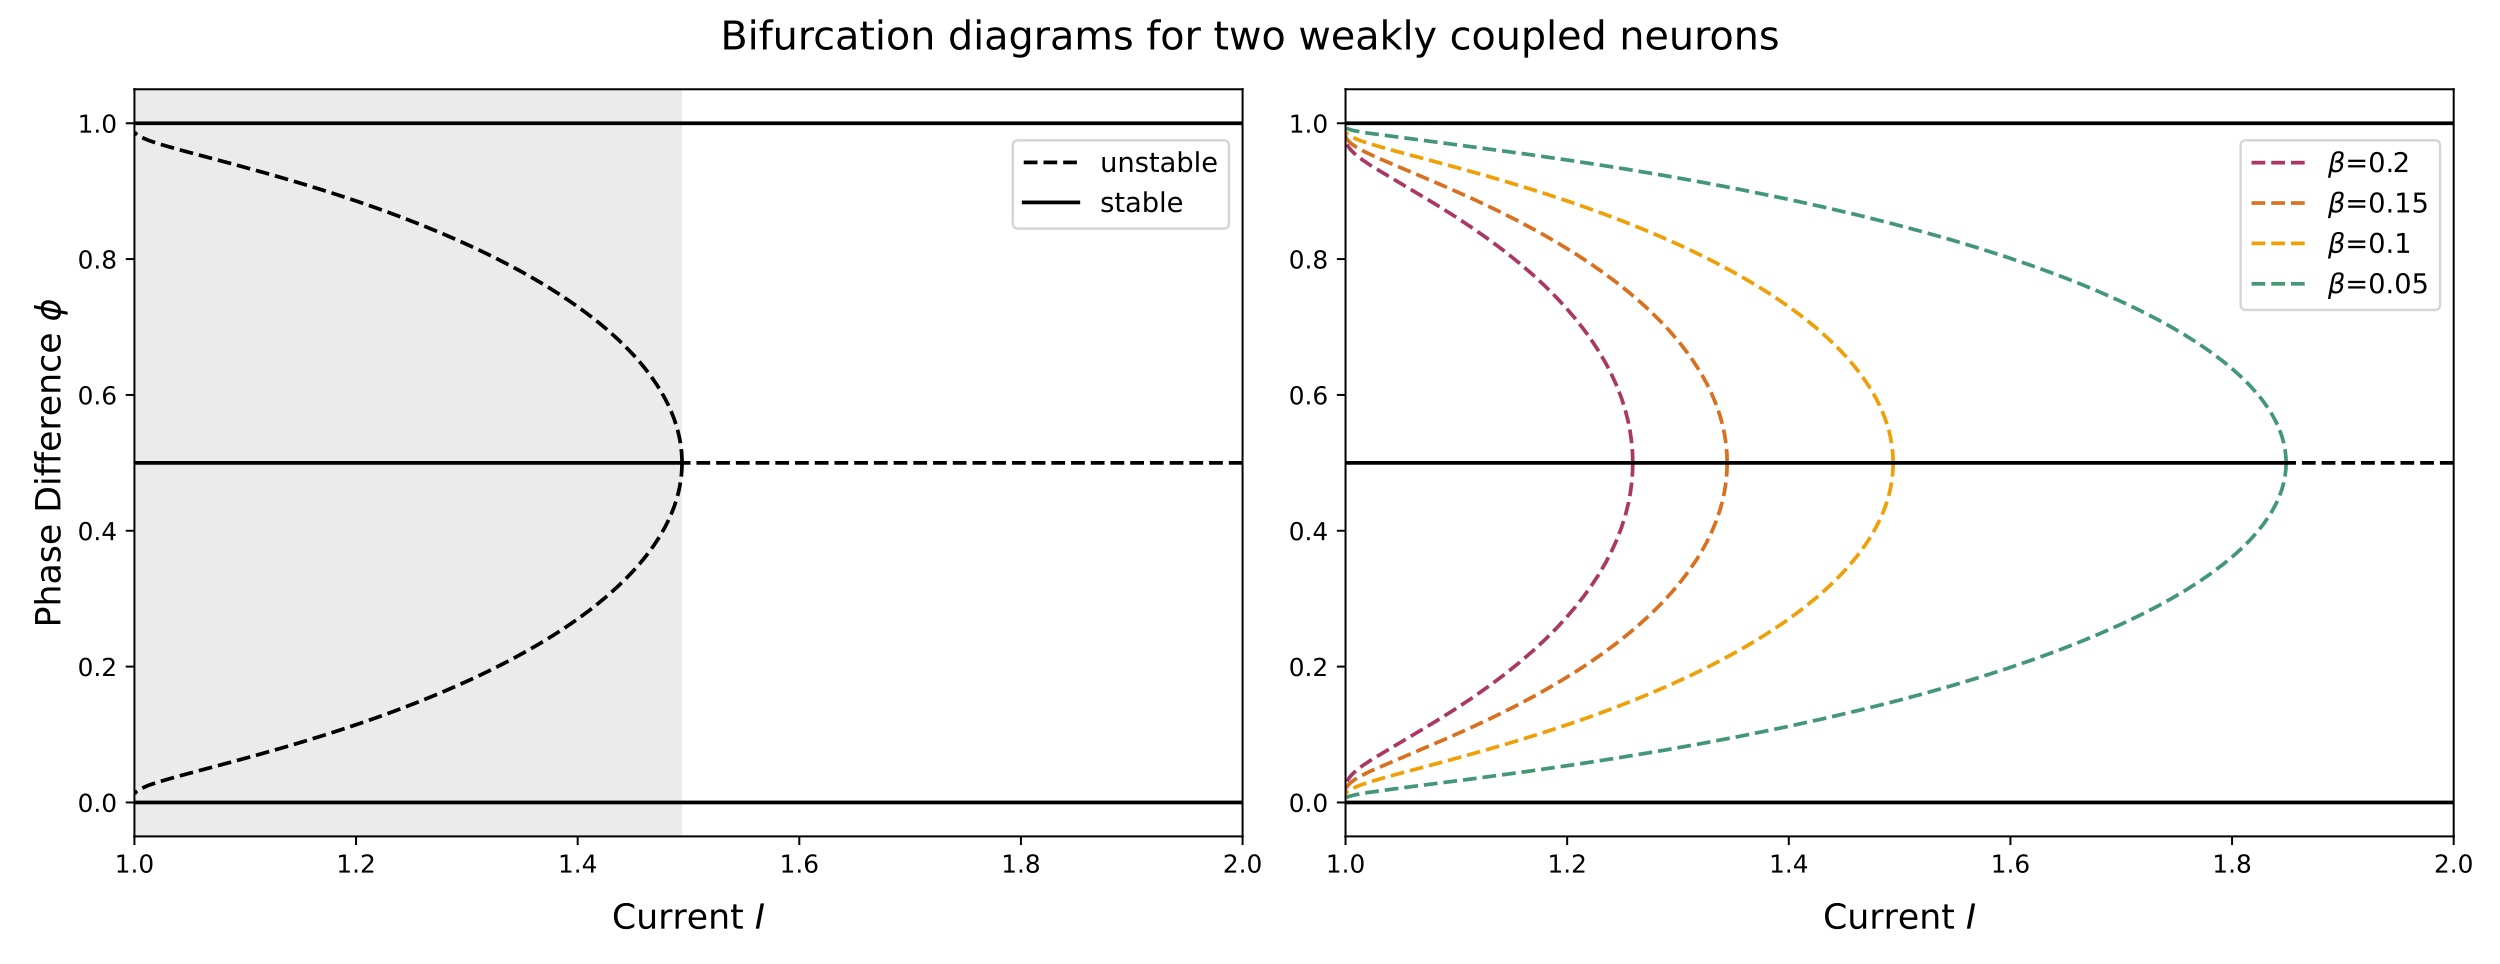 <?xml version="1.0" encoding="utf-8" standalone="no"?>
<!DOCTYPE svg PUBLIC "-//W3C//DTD SVG 1.1//EN"
  "http://www.w3.org/Graphics/SVG/1.1/DTD/svg11.dtd">
<!-- Created with matplotlib (https://matplotlib.org/) -->
<svg height="388.8pt" version="1.1" viewBox="0 0 1008 388.8" width="1008pt" xmlns="http://www.w3.org/2000/svg" xmlns:xlink="http://www.w3.org/1999/xlink">
 <defs>
  <style type="text/css">*{stroke-linecap:butt;stroke-linejoin:round;}</style>
 </defs>
 <g id="figure_1">
  <g id="patch_1">
   <path d="M 0 388.8 
L 1008 388.8 
L 1008 0 
L 0 0 
z
" style="fill:#ffffff;"/>
  </g>
  <g id="axes_1">
   <g id="patch_2">
    <path d="M 54.2 337.24 
L 501.005 337.24 
L 501.005 36 
L 54.2 36 
z
" style="fill:#ffffff;"/>
   </g>
   <g id="patch_3">
    <path clip-path="url(#p98fb9d592c)" d="M 54.2 337.24 
L 54.2 36 
L 275.011 36 
L 275.011 337.24 
z
" style="fill:#333333;opacity:0.1;"/>
   </g>
   <g id="matplotlib.axis_1">
    <g id="xtick_1">
     <g id="line2d_1">
      <defs>
       <path d="M 0 0 
L 0 3.5 
" id="mc42372ec72" style="stroke:#000000;stroke-width:0.8;"/>
      </defs>
      <g>
       <use style="stroke:#000000;stroke-width:0.8;" x="54.2" xlink:href="#mc42372ec72" y="337.24"/>
      </g>
     </g>
     <g id="text_1">
      <!-- 1.0 -->
      <g transform="translate(46.248 351.838)scale(0.1 -0.1)">
       <defs>
        <path d="M 12.406 8.297 
L 28.516 8.297 
L 28.516 63.922 
L 10.984 60.406 
L 10.984 69.391 
L 28.422 72.906 
L 38.281 72.906 
L 38.281 8.297 
L 54.391 8.297 
L 54.391 0 
L 12.406 0 
z
" id="DejaVuSans-49"/>
        <path d="M 10.688 12.406 
L 21 12.406 
L 21 0 
L 10.688 0 
z
" id="DejaVuSans-46"/>
        <path d="M 31.781 66.406 
Q 24.172 66.406 20.328 58.906 
Q 16.5 51.422 16.5 36.375 
Q 16.5 21.391 20.328 13.891 
Q 24.172 6.391 31.781 6.391 
Q 39.453 6.391 43.281 13.891 
Q 47.125 21.391 47.125 36.375 
Q 47.125 51.422 43.281 58.906 
Q 39.453 66.406 31.781 66.406 
z
M 31.781 74.219 
Q 44.047 74.219 50.516 64.516 
Q 56.984 54.828 56.984 36.375 
Q 56.984 17.969 50.516 8.266 
Q 44.047 -1.422 31.781 -1.422 
Q 19.531 -1.422 13.062 8.266 
Q 6.594 17.969 6.594 36.375 
Q 6.594 54.828 13.062 64.516 
Q 19.531 74.219 31.781 74.219 
z
" id="DejaVuSans-48"/>
       </defs>
       <use xlink:href="#DejaVuSans-49"/>
       <use x="63.623" xlink:href="#DejaVuSans-46"/>
       <use x="95.41" xlink:href="#DejaVuSans-48"/>
      </g>
     </g>
    </g>
    <g id="xtick_2">
     <g id="line2d_2">
      <g>
       <use style="stroke:#000000;stroke-width:0.8;" x="143.561" xlink:href="#mc42372ec72" y="337.24"/>
      </g>
     </g>
     <g id="text_2">
      <!-- 1.2 -->
      <g transform="translate(135.609 351.838)scale(0.1 -0.1)">
       <defs>
        <path d="M 19.188 8.297 
L 53.609 8.297 
L 53.609 0 
L 7.328 0 
L 7.328 8.297 
Q 12.938 14.109 22.625 23.891 
Q 32.328 33.688 34.812 36.531 
Q 39.547 41.844 41.422 45.531 
Q 43.312 49.219 43.312 52.781 
Q 43.312 58.594 39.234 62.25 
Q 35.156 65.922 28.609 65.922 
Q 23.969 65.922 18.812 64.312 
Q 13.672 62.703 7.812 59.422 
L 7.812 69.391 
Q 13.766 71.781 18.938 73 
Q 24.125 74.219 28.422 74.219 
Q 39.75 74.219 46.484 68.547 
Q 53.219 62.891 53.219 53.422 
Q 53.219 48.922 51.531 44.891 
Q 49.859 40.875 45.406 35.406 
Q 44.188 33.984 37.641 27.219 
Q 31.109 20.453 19.188 8.297 
z
" id="DejaVuSans-50"/>
       </defs>
       <use xlink:href="#DejaVuSans-49"/>
       <use x="63.623" xlink:href="#DejaVuSans-46"/>
       <use x="95.41" xlink:href="#DejaVuSans-50"/>
      </g>
     </g>
    </g>
    <g id="xtick_3">
     <g id="line2d_3">
      <g>
       <use style="stroke:#000000;stroke-width:0.8;" x="232.922" xlink:href="#mc42372ec72" y="337.24"/>
      </g>
     </g>
     <g id="text_3">
      <!-- 1.4 -->
      <g transform="translate(224.97 351.838)scale(0.1 -0.1)">
       <defs>
        <path d="M 37.797 64.312 
L 12.891 25.391 
L 37.797 25.391 
z
M 35.203 72.906 
L 47.609 72.906 
L 47.609 25.391 
L 58.016 25.391 
L 58.016 17.188 
L 47.609 17.188 
L 47.609 0 
L 37.797 0 
L 37.797 17.188 
L 4.891 17.188 
L 4.891 26.703 
z
" id="DejaVuSans-52"/>
       </defs>
       <use xlink:href="#DejaVuSans-49"/>
       <use x="63.623" xlink:href="#DejaVuSans-46"/>
       <use x="95.41" xlink:href="#DejaVuSans-52"/>
      </g>
     </g>
    </g>
    <g id="xtick_4">
     <g id="line2d_4">
      <g>
       <use style="stroke:#000000;stroke-width:0.8;" x="322.283" xlink:href="#mc42372ec72" y="337.24"/>
      </g>
     </g>
     <g id="text_4">
      <!-- 1.6 -->
      <g transform="translate(314.331 351.838)scale(0.1 -0.1)">
       <defs>
        <path d="M 33.016 40.375 
Q 26.375 40.375 22.484 35.828 
Q 18.609 31.297 18.609 23.391 
Q 18.609 15.531 22.484 10.953 
Q 26.375 6.391 33.016 6.391 
Q 39.656 6.391 43.531 10.953 
Q 47.406 15.531 47.406 23.391 
Q 47.406 31.297 43.531 35.828 
Q 39.656 40.375 33.016 40.375 
z
M 52.594 71.297 
L 52.594 62.312 
Q 48.875 64.062 45.094 64.984 
Q 41.312 65.922 37.594 65.922 
Q 27.828 65.922 22.672 59.328 
Q 17.531 52.734 16.797 39.406 
Q 19.672 43.656 24.016 45.922 
Q 28.375 48.188 33.594 48.188 
Q 44.578 48.188 50.953 41.516 
Q 57.328 34.859 57.328 23.391 
Q 57.328 12.156 50.688 5.359 
Q 44.047 -1.422 33.016 -1.422 
Q 20.359 -1.422 13.672 8.266 
Q 6.984 17.969 6.984 36.375 
Q 6.984 53.656 15.188 63.938 
Q 23.391 74.219 37.203 74.219 
Q 40.922 74.219 44.703 73.484 
Q 48.484 72.75 52.594 71.297 
z
" id="DejaVuSans-54"/>
       </defs>
       <use xlink:href="#DejaVuSans-49"/>
       <use x="63.623" xlink:href="#DejaVuSans-46"/>
       <use x="95.41" xlink:href="#DejaVuSans-54"/>
      </g>
     </g>
    </g>
    <g id="xtick_5">
     <g id="line2d_5">
      <g>
       <use style="stroke:#000000;stroke-width:0.8;" x="411.644" xlink:href="#mc42372ec72" y="337.24"/>
      </g>
     </g>
     <g id="text_5">
      <!-- 1.8 -->
      <g transform="translate(403.692 351.838)scale(0.1 -0.1)">
       <defs>
        <path d="M 31.781 34.625 
Q 24.75 34.625 20.719 30.859 
Q 16.703 27.094 16.703 20.516 
Q 16.703 13.922 20.719 10.156 
Q 24.75 6.391 31.781 6.391 
Q 38.812 6.391 42.859 10.172 
Q 46.922 13.969 46.922 20.516 
Q 46.922 27.094 42.891 30.859 
Q 38.875 34.625 31.781 34.625 
z
M 21.922 38.812 
Q 15.578 40.375 12.031 44.719 
Q 8.5 49.078 8.5 55.328 
Q 8.5 64.062 14.719 69.141 
Q 20.953 74.219 31.781 74.219 
Q 42.672 74.219 48.875 69.141 
Q 55.078 64.062 55.078 55.328 
Q 55.078 49.078 51.531 44.719 
Q 48 40.375 41.703 38.812 
Q 48.828 37.156 52.797 32.312 
Q 56.781 27.484 56.781 20.516 
Q 56.781 9.906 50.312 4.234 
Q 43.844 -1.422 31.781 -1.422 
Q 19.734 -1.422 13.25 4.234 
Q 6.781 9.906 6.781 20.516 
Q 6.781 27.484 10.781 32.312 
Q 14.797 37.156 21.922 38.812 
z
M 18.312 54.391 
Q 18.312 48.734 21.844 45.562 
Q 25.391 42.391 31.781 42.391 
Q 38.141 42.391 41.719 45.562 
Q 45.312 48.734 45.312 54.391 
Q 45.312 60.062 41.719 63.234 
Q 38.141 66.406 31.781 66.406 
Q 25.391 66.406 21.844 63.234 
Q 18.312 60.062 18.312 54.391 
z
" id="DejaVuSans-56"/>
       </defs>
       <use xlink:href="#DejaVuSans-49"/>
       <use x="63.623" xlink:href="#DejaVuSans-46"/>
       <use x="95.41" xlink:href="#DejaVuSans-56"/>
      </g>
     </g>
    </g>
    <g id="xtick_6">
     <g id="line2d_6">
      <g>
       <use style="stroke:#000000;stroke-width:0.8;" x="501.005" xlink:href="#mc42372ec72" y="337.24"/>
      </g>
     </g>
     <g id="text_6">
      <!-- 2.0 -->
      <g transform="translate(493.053 351.838)scale(0.1 -0.1)">
       <use xlink:href="#DejaVuSans-50"/>
       <use x="63.623" xlink:href="#DejaVuSans-46"/>
       <use x="95.41" xlink:href="#DejaVuSans-48"/>
      </g>
     </g>
    </g>
    <g id="text_7">
     <!-- Current $I$ -->
     <g transform="translate(246.732 374.556)scale(0.14 -0.14)">
      <defs>
       <path d="M 64.406 67.281 
L 64.406 56.891 
Q 59.422 61.531 53.781 63.812 
Q 48.141 66.109 41.797 66.109 
Q 29.297 66.109 22.656 58.469 
Q 16.016 50.828 16.016 36.375 
Q 16.016 21.969 22.656 14.328 
Q 29.297 6.688 41.797 6.688 
Q 48.141 6.688 53.781 8.984 
Q 59.422 11.281 64.406 15.922 
L 64.406 5.609 
Q 59.234 2.094 53.438 0.328 
Q 47.656 -1.422 41.219 -1.422 
Q 24.656 -1.422 15.125 8.703 
Q 5.609 18.844 5.609 36.375 
Q 5.609 53.953 15.125 64.078 
Q 24.656 74.219 41.219 74.219 
Q 47.75 74.219 53.531 72.484 
Q 59.328 70.75 64.406 67.281 
z
" id="DejaVuSans-67"/>
       <path d="M 8.5 21.578 
L 8.5 54.688 
L 17.484 54.688 
L 17.484 21.922 
Q 17.484 14.156 20.5 10.266 
Q 23.531 6.391 29.594 6.391 
Q 36.859 6.391 41.078 11.031 
Q 45.312 15.672 45.312 23.688 
L 45.312 54.688 
L 54.297 54.688 
L 54.297 0 
L 45.312 0 
L 45.312 8.406 
Q 42.047 3.422 37.719 1 
Q 33.406 -1.422 27.688 -1.422 
Q 18.266 -1.422 13.375 4.438 
Q 8.5 10.297 8.5 21.578 
z
M 31.109 56 
z
" id="DejaVuSans-117"/>
       <path d="M 41.109 46.297 
Q 39.594 47.172 37.812 47.578 
Q 36.031 48 33.891 48 
Q 26.266 48 22.188 43.047 
Q 18.109 38.094 18.109 28.812 
L 18.109 0 
L 9.078 0 
L 9.078 54.688 
L 18.109 54.688 
L 18.109 46.188 
Q 20.953 51.172 25.484 53.578 
Q 30.031 56 36.531 56 
Q 37.453 56 38.578 55.875 
Q 39.703 55.766 41.062 55.516 
z
" id="DejaVuSans-114"/>
       <path d="M 56.203 29.594 
L 56.203 25.203 
L 14.891 25.203 
Q 15.484 15.922 20.484 11.062 
Q 25.484 6.203 34.422 6.203 
Q 39.594 6.203 44.453 7.469 
Q 49.312 8.734 54.109 11.281 
L 54.109 2.781 
Q 49.266 0.734 44.188 -0.344 
Q 39.109 -1.422 33.891 -1.422 
Q 20.797 -1.422 13.156 6.188 
Q 5.516 13.812 5.516 26.812 
Q 5.516 40.234 12.766 48.109 
Q 20.016 56 32.328 56 
Q 43.359 56 49.781 48.891 
Q 56.203 41.797 56.203 29.594 
z
M 47.219 32.234 
Q 47.125 39.594 43.094 43.984 
Q 39.062 48.391 32.422 48.391 
Q 24.906 48.391 20.391 44.141 
Q 15.875 39.891 15.188 32.172 
z
" id="DejaVuSans-101"/>
       <path d="M 54.891 33.016 
L 54.891 0 
L 45.906 0 
L 45.906 32.719 
Q 45.906 40.484 42.875 44.328 
Q 39.844 48.188 33.797 48.188 
Q 26.516 48.188 22.312 43.547 
Q 18.109 38.922 18.109 30.906 
L 18.109 0 
L 9.078 0 
L 9.078 54.688 
L 18.109 54.688 
L 18.109 46.188 
Q 21.344 51.125 25.703 53.562 
Q 30.078 56 35.797 56 
Q 45.219 56 50.047 50.172 
Q 54.891 44.344 54.891 33.016 
z
" id="DejaVuSans-110"/>
       <path d="M 18.312 70.219 
L 18.312 54.688 
L 36.812 54.688 
L 36.812 47.703 
L 18.312 47.703 
L 18.312 18.016 
Q 18.312 11.328 20.141 9.422 
Q 21.969 7.516 27.594 7.516 
L 36.812 7.516 
L 36.812 0 
L 27.594 0 
Q 17.188 0 13.234 3.875 
Q 9.281 7.766 9.281 18.016 
L 9.281 47.703 
L 2.688 47.703 
L 2.688 54.688 
L 9.281 54.688 
L 9.281 70.219 
z
" id="DejaVuSans-116"/>
       <path id="DejaVuSans-32"/>
       <path d="M 16.891 72.906 
L 26.812 72.906 
L 12.594 0 
L 2.688 0 
z
" id="DejaVuSans-Oblique-73"/>
      </defs>
      <use transform="translate(0 0.781)" xlink:href="#DejaVuSans-67"/>
      <use transform="translate(69.824 0.781)" xlink:href="#DejaVuSans-117"/>
      <use transform="translate(133.203 0.781)" xlink:href="#DejaVuSans-114"/>
      <use transform="translate(174.316 0.781)" xlink:href="#DejaVuSans-114"/>
      <use transform="translate(215.43 0.781)" xlink:href="#DejaVuSans-101"/>
      <use transform="translate(276.953 0.781)" xlink:href="#DejaVuSans-110"/>
      <use transform="translate(340.332 0.781)" xlink:href="#DejaVuSans-116"/>
      <use transform="translate(379.541 0.781)" xlink:href="#DejaVuSans-32"/>
      <use transform="translate(411.328 0.781)" xlink:href="#DejaVuSans-Oblique-73"/>
     </g>
    </g>
   </g>
   <g id="matplotlib.axis_2">
    <g id="ytick_1">
     <g id="line2d_7">
      <defs>
       <path d="M 0 0 
L -3.5 0 
" id="m7a6fd62494" style="stroke:#000000;stroke-width:0.8;"/>
      </defs>
      <g>
       <use style="stroke:#000000;stroke-width:0.8;" x="54.2" xlink:href="#m7a6fd62494" y="323.547"/>
      </g>
     </g>
     <g id="text_8">
      <!-- 0.0 -->
      <g transform="translate(31.297 327.346)scale(0.1 -0.1)">
       <use xlink:href="#DejaVuSans-48"/>
       <use x="63.623" xlink:href="#DejaVuSans-46"/>
       <use x="95.41" xlink:href="#DejaVuSans-48"/>
      </g>
     </g>
    </g>
    <g id="ytick_2">
     <g id="line2d_8">
      <g>
       <use style="stroke:#000000;stroke-width:0.8;" x="54.2" xlink:href="#m7a6fd62494" y="268.776"/>
      </g>
     </g>
     <g id="text_9">
      <!-- 0.2 -->
      <g transform="translate(31.297 272.576)scale(0.1 -0.1)">
       <use xlink:href="#DejaVuSans-48"/>
       <use x="63.623" xlink:href="#DejaVuSans-46"/>
       <use x="95.41" xlink:href="#DejaVuSans-50"/>
      </g>
     </g>
    </g>
    <g id="ytick_3">
     <g id="line2d_9">
      <g>
       <use style="stroke:#000000;stroke-width:0.8;" x="54.2" xlink:href="#m7a6fd62494" y="214.005"/>
      </g>
     </g>
     <g id="text_10">
      <!-- 0.4 -->
      <g transform="translate(31.297 217.805)scale(0.1 -0.1)">
       <use xlink:href="#DejaVuSans-48"/>
       <use x="63.623" xlink:href="#DejaVuSans-46"/>
       <use x="95.41" xlink:href="#DejaVuSans-52"/>
      </g>
     </g>
    </g>
    <g id="ytick_4">
     <g id="line2d_10">
      <g>
       <use style="stroke:#000000;stroke-width:0.8;" x="54.2" xlink:href="#m7a6fd62494" y="159.235"/>
      </g>
     </g>
     <g id="text_11">
      <!-- 0.6 -->
      <g transform="translate(31.297 163.034)scale(0.1 -0.1)">
       <use xlink:href="#DejaVuSans-48"/>
       <use x="63.623" xlink:href="#DejaVuSans-46"/>
       <use x="95.41" xlink:href="#DejaVuSans-54"/>
      </g>
     </g>
    </g>
    <g id="ytick_5">
     <g id="line2d_11">
      <g>
       <use style="stroke:#000000;stroke-width:0.8;" x="54.2" xlink:href="#m7a6fd62494" y="104.464"/>
      </g>
     </g>
     <g id="text_12">
      <!-- 0.8 -->
      <g transform="translate(31.297 108.263)scale(0.1 -0.1)">
       <use xlink:href="#DejaVuSans-48"/>
       <use x="63.623" xlink:href="#DejaVuSans-46"/>
       <use x="95.41" xlink:href="#DejaVuSans-56"/>
      </g>
     </g>
    </g>
    <g id="ytick_6">
     <g id="line2d_12">
      <g>
       <use style="stroke:#000000;stroke-width:0.8;" x="54.2" xlink:href="#m7a6fd62494" y="49.693"/>
      </g>
     </g>
     <g id="text_13">
      <!-- 1.0 -->
      <g transform="translate(31.297 53.492)scale(0.1 -0.1)">
       <use xlink:href="#DejaVuSans-49"/>
       <use x="63.623" xlink:href="#DejaVuSans-46"/>
       <use x="95.41" xlink:href="#DejaVuSans-48"/>
      </g>
     </g>
    </g>
    <g id="text_14">
     <!-- Phase Difference $\phi$ -->
     <g transform="translate(24.357 252.98)rotate(-90)scale(0.14 -0.14)">
      <defs>
       <path d="M 19.672 64.797 
L 19.672 37.406 
L 32.078 37.406 
Q 38.969 37.406 42.719 40.969 
Q 46.484 44.531 46.484 51.125 
Q 46.484 57.672 42.719 61.234 
Q 38.969 64.797 32.078 64.797 
z
M 9.812 72.906 
L 32.078 72.906 
Q 44.344 72.906 50.609 67.359 
Q 56.891 61.812 56.891 51.125 
Q 56.891 40.328 50.609 34.812 
Q 44.344 29.297 32.078 29.297 
L 19.672 29.297 
L 19.672 0 
L 9.812 0 
z
" id="DejaVuSans-80"/>
       <path d="M 54.891 33.016 
L 54.891 0 
L 45.906 0 
L 45.906 32.719 
Q 45.906 40.484 42.875 44.328 
Q 39.844 48.188 33.797 48.188 
Q 26.516 48.188 22.312 43.547 
Q 18.109 38.922 18.109 30.906 
L 18.109 0 
L 9.078 0 
L 9.078 75.984 
L 18.109 75.984 
L 18.109 46.188 
Q 21.344 51.125 25.703 53.562 
Q 30.078 56 35.797 56 
Q 45.219 56 50.047 50.172 
Q 54.891 44.344 54.891 33.016 
z
" id="DejaVuSans-104"/>
       <path d="M 34.281 27.484 
Q 23.391 27.484 19.188 25 
Q 14.984 22.516 14.984 16.5 
Q 14.984 11.719 18.141 8.906 
Q 21.297 6.109 26.703 6.109 
Q 34.188 6.109 38.703 11.406 
Q 43.219 16.703 43.219 25.484 
L 43.219 27.484 
z
M 52.203 31.203 
L 52.203 0 
L 43.219 0 
L 43.219 8.297 
Q 40.141 3.328 35.547 0.953 
Q 30.953 -1.422 24.312 -1.422 
Q 15.922 -1.422 10.953 3.297 
Q 6 8.016 6 15.922 
Q 6 25.141 12.172 29.828 
Q 18.359 34.516 30.609 34.516 
L 43.219 34.516 
L 43.219 35.406 
Q 43.219 41.609 39.141 45 
Q 35.062 48.391 27.688 48.391 
Q 23 48.391 18.547 47.266 
Q 14.109 46.141 10.016 43.891 
L 10.016 52.203 
Q 14.938 54.109 19.578 55.047 
Q 24.219 56 28.609 56 
Q 40.484 56 46.344 49.844 
Q 52.203 43.703 52.203 31.203 
z
" id="DejaVuSans-97"/>
       <path d="M 44.281 53.078 
L 44.281 44.578 
Q 40.484 46.531 36.375 47.5 
Q 32.281 48.484 27.875 48.484 
Q 21.188 48.484 17.844 46.438 
Q 14.5 44.391 14.5 40.281 
Q 14.5 37.156 16.891 35.375 
Q 19.281 33.594 26.516 31.984 
L 29.594 31.297 
Q 39.156 29.25 43.188 25.516 
Q 47.219 21.781 47.219 15.094 
Q 47.219 7.469 41.188 3.016 
Q 35.156 -1.422 24.609 -1.422 
Q 20.219 -1.422 15.453 -0.562 
Q 10.688 0.297 5.422 2 
L 5.422 11.281 
Q 10.406 8.688 15.234 7.391 
Q 20.062 6.109 24.812 6.109 
Q 31.156 6.109 34.562 8.281 
Q 37.984 10.453 37.984 14.406 
Q 37.984 18.062 35.516 20.016 
Q 33.062 21.969 24.703 23.781 
L 21.578 24.516 
Q 13.234 26.266 9.516 29.906 
Q 5.812 33.547 5.812 39.891 
Q 5.812 47.609 11.281 51.797 
Q 16.75 56 26.812 56 
Q 31.781 56 36.172 55.266 
Q 40.578 54.547 44.281 53.078 
z
" id="DejaVuSans-115"/>
       <path d="M 19.672 64.797 
L 19.672 8.109 
L 31.594 8.109 
Q 46.688 8.109 53.688 14.938 
Q 60.688 21.781 60.688 36.531 
Q 60.688 51.172 53.688 57.984 
Q 46.688 64.797 31.594 64.797 
z
M 9.812 72.906 
L 30.078 72.906 
Q 51.266 72.906 61.172 64.094 
Q 71.094 55.281 71.094 36.531 
Q 71.094 17.672 61.125 8.828 
Q 51.172 0 30.078 0 
L 9.812 0 
z
" id="DejaVuSans-68"/>
       <path d="M 9.422 54.688 
L 18.406 54.688 
L 18.406 0 
L 9.422 0 
z
M 9.422 75.984 
L 18.406 75.984 
L 18.406 64.594 
L 9.422 64.594 
z
" id="DejaVuSans-105"/>
       <path d="M 37.109 75.984 
L 37.109 68.5 
L 28.516 68.5 
Q 23.688 68.5 21.797 66.547 
Q 19.922 64.594 19.922 59.516 
L 19.922 54.688 
L 34.719 54.688 
L 34.719 47.703 
L 19.922 47.703 
L 19.922 0 
L 10.891 0 
L 10.891 47.703 
L 2.297 47.703 
L 2.297 54.688 
L 10.891 54.688 
L 10.891 58.5 
Q 10.891 67.625 15.141 71.797 
Q 19.391 75.984 28.609 75.984 
z
" id="DejaVuSans-102"/>
       <path d="M 48.781 52.594 
L 48.781 44.188 
Q 44.969 46.297 41.141 47.344 
Q 37.312 48.391 33.406 48.391 
Q 24.656 48.391 19.812 42.844 
Q 14.984 37.312 14.984 27.297 
Q 14.984 17.281 19.812 11.734 
Q 24.656 6.203 33.406 6.203 
Q 37.312 6.203 41.141 7.25 
Q 44.969 8.297 48.781 10.406 
L 48.781 2.094 
Q 45.016 0.344 40.984 -0.531 
Q 36.969 -1.422 32.422 -1.422 
Q 20.062 -1.422 12.781 6.344 
Q 5.516 14.109 5.516 27.297 
Q 5.516 40.672 12.859 48.328 
Q 20.219 56 33.016 56 
Q 37.156 56 41.109 55.141 
Q 45.062 54.297 48.781 52.594 
z
" id="DejaVuSans-99"/>
       <path d="M 46.734 75.984 
L 42.781 55.812 
Q 52.547 55.812 57.562 48.344 
Q 62.75 40.719 60.156 27.297 
Q 57.516 13.875 49.359 6.25 
Q 41.453 -1.219 31.688 -1.219 
L 27.875 -20.797 
L 18.953 -20.797 
L 22.75 -1.219 
Q 13.031 -1.219 7.953 6.25 
Q 2.781 13.875 5.422 27.297 
Q 8.016 40.719 16.156 48.344 
Q 24.125 55.812 33.844 55.812 
L 37.797 75.984 
z
M 33.25 6.781 
Q 38.766 6.781 43.5 11.812 
Q 48.688 17.438 50.688 27.297 
Q 52.641 37.062 49.516 42.781 
Q 46.734 47.797 41.219 47.797 
z
M 24.312 6.781 
L 32.281 47.797 
Q 26.812 47.797 22.078 42.781 
Q 16.75 37.062 14.891 27.297 
Q 13.031 17.438 16.062 11.812 
Q 18.797 6.781 24.312 6.781 
z
" id="DejaVuSans-Oblique-981"/>
      </defs>
      <use transform="translate(0 0.016)" xlink:href="#DejaVuSans-80"/>
      <use transform="translate(60.303 0.016)" xlink:href="#DejaVuSans-104"/>
      <use transform="translate(123.682 0.016)" xlink:href="#DejaVuSans-97"/>
      <use transform="translate(184.961 0.016)" xlink:href="#DejaVuSans-115"/>
      <use transform="translate(237.061 0.016)" xlink:href="#DejaVuSans-101"/>
      <use transform="translate(298.584 0.016)" xlink:href="#DejaVuSans-32"/>
      <use transform="translate(330.371 0.016)" xlink:href="#DejaVuSans-68"/>
      <use transform="translate(407.373 0.016)" xlink:href="#DejaVuSans-105"/>
      <use transform="translate(435.156 0.016)" xlink:href="#DejaVuSans-102"/>
      <use transform="translate(470.361 0.016)" xlink:href="#DejaVuSans-102"/>
      <use transform="translate(505.566 0.016)" xlink:href="#DejaVuSans-101"/>
      <use transform="translate(567.09 0.016)" xlink:href="#DejaVuSans-114"/>
      <use transform="translate(608.203 0.016)" xlink:href="#DejaVuSans-101"/>
      <use transform="translate(669.727 0.016)" xlink:href="#DejaVuSans-110"/>
      <use transform="translate(733.105 0.016)" xlink:href="#DejaVuSans-99"/>
      <use transform="translate(788.086 0.016)" xlink:href="#DejaVuSans-101"/>
      <use transform="translate(849.609 0.016)" xlink:href="#DejaVuSans-32"/>
      <use transform="translate(881.396 0.016)" xlink:href="#DejaVuSans-Oblique-981"/>
     </g>
    </g>
   </g>
   <g id="line2d_13">
    <path clip-path="url(#p98fb9d592c)" d="M 501.005 186.62 
L 500.111 186.62 
L 499.218 186.62 
L 497.431 186.62 
L 493.856 186.62 
L 489.388 186.62 
L 484.92 186.62 
L 480.452 186.62 
L 475.984 186.62 
L 471.516 186.62 
L 467.048 186.62 
L 462.58 186.62 
L 458.112 186.62 
L 453.644 186.62 
L 449.176 186.62 
L 444.708 186.62 
L 440.24 186.62 
L 435.771 186.62 
L 431.303 186.62 
L 426.835 186.62 
L 422.367 186.62 
L 417.899 186.62 
L 413.431 186.62 
L 408.963 186.62 
L 404.495 186.62 
L 400.027 186.62 
L 395.559 186.62 
L 391.091 186.62 
L 386.623 186.62 
L 382.155 186.62 
L 377.687 186.62 
L 373.219 186.62 
L 368.751 186.62 
L 364.283 186.62 
L 359.815 186.62 
L 355.347 186.62 
L 350.879 186.62 
L 346.41 186.62 
L 341.942 186.62 
L 337.474 186.62 
L 333.006 186.62 
L 328.538 186.62 
L 324.07 186.62 
L 319.602 186.62 
L 315.134 186.62 
L 310.666 186.62 
L 306.198 186.62 
L 301.73 186.62 
L 297.262 186.62 
L 292.794 186.62 
L 288.326 186.62 
L 283.858 186.62 
L 279.39 186.62 
L 274.993 186.62 
" style="fill:none;stroke:#000000;stroke-dasharray:5.55,2.4;stroke-dashoffset:0;stroke-width:1.5;"/>
   </g>
   <g id="line2d_14">
    <path clip-path="url(#p98fb9d592c)" d="M 274.993 186.62 
L 270.525 186.62 
L 266.057 186.62 
L 261.589 186.62 
L 257.121 186.62 
L 252.653 186.62 
L 248.185 186.62 
L 243.717 186.62 
L 239.249 186.62 
L 234.781 186.62 
L 230.313 186.62 
L 225.845 186.62 
L 221.377 186.62 
L 216.909 186.62 
L 212.44 186.62 
L 207.972 186.62 
L 203.504 186.62 
L 199.036 186.62 
L 194.568 186.62 
L 190.1 186.62 
L 185.632 186.62 
L 181.164 186.62 
L 176.696 186.62 
L 172.228 186.62 
L 167.76 186.62 
L 163.292 186.62 
L 158.824 186.62 
L 154.356 186.62 
L 149.888 186.62 
L 145.42 186.62 
L 140.952 186.62 
L 136.484 186.62 
L 132.016 186.62 
L 127.548 186.62 
L 123.079 186.62 
L 118.611 186.62 
L 114.143 186.62 
L 109.675 186.62 
L 105.207 186.62 
L 100.739 186.62 
L 96.271 186.62 
L 91.803 186.62 
L 87.335 186.62 
L 82.867 186.62 
L 78.399 186.62 
L 73.931 186.62 
L 69.463 186.62 
L 64.995 186.62 
L 60.527 186.62 
L 56.059 186.62 
L 54.942 186.62 
L 54.383 186.62 
L 54.383 186.62 
" style="fill:none;stroke:#000000;stroke-linecap:square;stroke-width:1.5;"/>
   </g>
   <g id="line2d_15">
    <path clip-path="url(#p98fb9d592c)" d="M 274.993 186.62 
L 274.993 186.894 
L 274.989 187.168 
L 274.98 187.715 
L 274.94 188.811 
L 274.797 191 
L 274.479 193.732 
L 274.01 196.455 
L 273.394 199.167 
L 272.63 201.866 
L 271.723 204.547 
L 270.677 207.209 
L 269.489 209.85 
L 268.17 212.467 
L 266.723 215.057 
L 265.15 217.62 
L 263.452 220.154 
L 261.638 222.657 
L 259.712 225.128 
L 257.679 227.567 
L 255.539 229.972 
L 253.296 232.342 
L 250.964 234.678 
L 248.533 236.978 
L 246.022 239.243 
L 243.422 241.471 
L 240.746 243.664 
L 237.993 245.821 
L 235.165 247.942 
L 232.27 250.028 
L 229.307 252.078 
L 226.282 254.094 
L 223.2 256.075 
L 220.058 258.022 
L 216.859 259.936 
L 213.611 261.816 
L 210.314 263.663 
L 206.967 265.478 
L 203.571 267.261 
L 200.14 269.013 
L 196.659 270.733 
L 193.147 272.424 
L 189.591 274.084 
L 186.003 275.715 
L 182.379 277.317 
L 178.72 278.891 
L 175.034 280.437 
L 171.317 281.956 
L 167.568 283.448 
L 163.792 284.914 
L 159.99 286.354 
L 156.165 287.769 
L 152.318 289.159 
L 148.445 290.526 
L 144.548 291.868 
L 140.634 293.188 
L 136.698 294.485 
L 132.744 295.761 
L 128.772 297.015 
L 124.786 298.249 
L 120.778 299.464 
L 116.762 300.659 
L 112.727 301.836 
L 108.679 302.997 
L 104.617 304.141 
L 100.547 305.271 
L 96.468 306.388 
L 92.384 307.494 
L 88.287 308.592 
L 84.19 309.684 
L 80.092 310.775 
L 76 311.871 
L 71.916 312.981 
L 67.85 314.121 
L 63.833 315.317 
L 59.906 316.627 
L 56.273 318.218 
L 54.852 319.277 
L 54.607 319.584 
L 54.263 320.052 
" style="fill:none;stroke:#000000;stroke-dasharray:5.55,2.4;stroke-dashoffset:0;stroke-width:1.5;"/>
   </g>
   <g id="line2d_16">
    <path clip-path="url(#p98fb9d592c)" d="M 274.993 186.62 
L 274.993 186.346 
L 274.989 186.072 
L 274.98 185.525 
L 274.94 184.429 
L 274.797 182.24 
L 274.479 179.508 
L 274.01 176.785 
L 273.394 174.073 
L 272.63 171.374 
L 271.723 168.693 
L 270.677 166.031 
L 269.489 163.39 
L 268.17 160.773 
L 266.723 158.183 
L 265.15 155.62 
L 263.452 153.086 
L 261.638 150.583 
L 259.712 148.112 
L 257.679 145.673 
L 255.539 143.268 
L 253.296 140.898 
L 250.964 138.562 
L 248.533 136.262 
L 246.022 133.997 
L 243.422 131.768 
L 240.746 129.575 
L 237.989 127.418 
L 235.165 125.297 
L 232.27 123.21 
L 229.307 121.159 
L 226.282 119.143 
L 223.195 117.162 
L 220.054 115.215 
L 216.855 113.301 
L 213.607 111.421 
L 210.305 109.574 
L 206.958 107.759 
L 203.567 105.976 
L 200.131 104.225 
L 196.655 102.504 
L 193.138 100.813 
L 189.586 99.153 
L 185.994 97.522 
L 182.37 95.92 
L 178.716 94.346 
L 175.025 92.8 
L 171.308 91.281 
L 167.563 89.789 
L 163.788 88.324 
L 159.986 86.884 
L 156.161 85.469 
L 152.309 84.078 
L 148.44 82.712 
L 144.544 81.37 
L 140.63 80.05 
L 136.694 78.753 
L 132.739 77.477 
L 128.767 76.223 
L 124.777 74.989 
L 120.774 73.774 
L 116.753 72.579 
L 112.718 71.402 
L 108.67 70.241 
L 104.613 69.097 
L 100.543 67.967 
L 96.463 66.85 
L 92.375 65.744 
L 88.282 64.647 
L 84.185 63.555 
L 80.088 62.464 
L 75.991 61.367 
L 71.907 60.257 
L 67.845 59.117 
L 63.824 57.921 
L 59.901 56.611 
L 56.264 55.019 
L 54.83 53.967 
L 54.522 53.634 
L 54.222 53.305 
" style="fill:none;stroke:#000000;stroke-dasharray:5.55,2.4;stroke-dashoffset:0;stroke-width:1.5;"/>
   </g>
   <g id="line2d_17">
    <path clip-path="url(#p98fb9d592c)" d="M 501.005 323.547 
L 492.069 323.547 
L 487.601 323.547 
L 483.133 323.547 
L 478.665 323.547 
L 474.197 323.547 
L 469.729 323.547 
L 465.261 323.547 
L 460.793 323.547 
L 456.325 323.547 
L 451.856 323.547 
L 447.388 323.547 
L 442.92 323.547 
L 438.452 323.547 
L 433.984 323.547 
L 429.516 323.547 
L 425.048 323.547 
L 420.58 323.547 
L 416.112 323.547 
L 411.644 323.547 
L 407.176 323.547 
L 402.708 323.547 
L 398.24 323.547 
L 393.772 323.547 
L 389.304 323.547 
L 384.836 323.547 
L 380.368 323.547 
L 375.9 323.547 
L 371.432 323.547 
L 366.964 323.547 
L 362.495 323.547 
L 358.027 323.547 
L 353.559 323.547 
L 349.091 323.547 
L 344.623 323.547 
L 340.155 323.547 
L 335.687 323.547 
L 331.219 323.547 
L 326.751 323.547 
L 322.283 323.547 
L 317.815 323.547 
L 313.347 323.547 
L 308.879 323.547 
L 304.411 323.547 
L 299.943 323.547 
L 295.475 323.547 
L 291.007 323.547 
L 286.539 323.547 
L 282.071 323.547 
L 277.603 323.547 
L 273.134 323.547 
L 268.666 323.547 
L 264.198 323.547 
L 259.73 323.547 
L 255.262 323.547 
L 250.794 323.547 
L 246.326 323.547 
L 241.858 323.547 
L 237.39 323.547 
L 232.922 323.547 
L 228.454 323.547 
L 223.986 323.547 
L 219.518 323.547 
L 215.05 323.547 
L 210.582 323.547 
L 206.114 323.547 
L 201.646 323.547 
L 197.178 323.547 
L 192.71 323.547 
L 188.242 323.547 
L 183.773 323.547 
L 179.305 323.547 
L 174.837 323.547 
L 170.369 323.547 
L 165.901 323.547 
L 161.433 323.547 
L 156.965 323.547 
L 152.497 323.547 
L 148.029 323.547 
L 143.561 323.547 
L 139.093 323.547 
L 134.625 323.547 
L 130.157 323.547 
L 125.689 323.547 
L 121.221 323.547 
L 116.753 323.547 
L 112.285 323.547 
L 107.817 323.547 
L 103.349 323.547 
L 98.88 323.547 
L 94.412 323.547 
L 89.944 323.547 
L 85.476 323.547 
L 81.008 323.547 
L 76.54 323.547 
L 72.072 323.547 
L 67.604 323.547 
L 63.136 323.547 
L 58.668 323.547 
L 54.2 323.547 
" style="fill:none;stroke:#000000;stroke-linecap:square;stroke-width:1.5;"/>
   </g>
   <g id="line2d_18">
    <path clip-path="url(#p98fb9d592c)" d="M 501.005 49.693 
L 492.069 49.693 
L 487.601 49.693 
L 483.133 49.693 
L 478.665 49.693 
L 474.197 49.693 
L 469.729 49.693 
L 465.261 49.693 
L 460.793 49.693 
L 456.325 49.693 
L 451.856 49.693 
L 447.388 49.693 
L 442.92 49.693 
L 438.452 49.693 
L 433.984 49.693 
L 429.516 49.693 
L 425.048 49.693 
L 420.58 49.693 
L 416.112 49.693 
L 411.644 49.693 
L 407.176 49.693 
L 402.708 49.693 
L 398.24 49.693 
L 393.772 49.693 
L 389.304 49.693 
L 384.836 49.693 
L 380.368 49.693 
L 375.9 49.693 
L 371.432 49.693 
L 366.964 49.693 
L 362.495 49.693 
L 358.027 49.693 
L 353.559 49.693 
L 349.091 49.693 
L 344.623 49.693 
L 340.155 49.693 
L 335.687 49.693 
L 331.219 49.693 
L 326.751 49.693 
L 322.283 49.693 
L 317.815 49.693 
L 313.347 49.693 
L 308.879 49.693 
L 304.411 49.693 
L 299.943 49.693 
L 295.475 49.693 
L 291.007 49.693 
L 286.539 49.693 
L 282.071 49.693 
L 277.603 49.693 
L 273.134 49.693 
L 268.666 49.693 
L 264.198 49.693 
L 259.73 49.693 
L 255.262 49.693 
L 250.794 49.693 
L 246.326 49.693 
L 241.858 49.693 
L 237.39 49.693 
L 232.922 49.693 
L 228.454 49.693 
L 223.986 49.693 
L 219.518 49.693 
L 215.05 49.693 
L 210.582 49.693 
L 206.114 49.693 
L 201.646 49.693 
L 197.178 49.693 
L 192.71 49.693 
L 188.242 49.693 
L 183.773 49.693 
L 179.305 49.693 
L 174.837 49.693 
L 170.369 49.693 
L 165.901 49.693 
L 161.433 49.693 
L 156.965 49.693 
L 152.497 49.693 
L 148.029 49.693 
L 143.561 49.693 
L 139.093 49.693 
L 134.625 49.693 
L 130.157 49.693 
L 125.689 49.693 
L 121.221 49.693 
L 116.753 49.693 
L 112.285 49.693 
L 107.817 49.693 
L 103.349 49.693 
L 98.88 49.693 
L 94.412 49.693 
L 89.944 49.693 
L 85.476 49.693 
L 81.008 49.693 
L 76.54 49.693 
L 72.072 49.693 
L 67.604 49.693 
L 63.136 49.693 
L 58.668 49.693 
L 54.2 49.693 
" style="fill:none;stroke:#000000;stroke-linecap:square;stroke-width:1.5;"/>
   </g>
   <g id="patch_4">
    <path d="M 54.2 337.24 
L 54.2 36 
" style="fill:none;stroke:#000000;stroke-linecap:square;stroke-linejoin:miter;stroke-width:0.8;"/>
   </g>
   <g id="patch_5">
    <path d="M 501.005 337.24 
L 501.005 36 
" style="fill:none;stroke:#000000;stroke-linecap:square;stroke-linejoin:miter;stroke-width:0.8;"/>
   </g>
   <g id="patch_6">
    <path d="M 54.2 337.24 
L 501.005 337.24 
" style="fill:none;stroke:#000000;stroke-linecap:square;stroke-linejoin:miter;stroke-width:0.8;"/>
   </g>
   <g id="patch_7">
    <path d="M 54.2 36 
L 501.005 36 
" style="fill:none;stroke:#000000;stroke-linecap:square;stroke-linejoin:miter;stroke-width:0.8;"/>
   </g>
   <g id="legend_1">
    <g id="patch_8">
     <path d="M 410.571 92.154 
L 493.305 92.154 
Q 495.505 92.154 495.505 89.954 
L 495.505 58.762 
Q 495.505 56.562 493.305 56.562 
L 410.571 56.562 
Q 408.371 56.562 408.371 58.762 
L 408.371 89.954 
Q 408.371 92.154 410.571 92.154 
z
" style="fill:#ffffff;opacity:0.8;stroke:#cccccc;stroke-linejoin:miter;"/>
    </g>
    <g id="line2d_19">
     <path d="M 412.771 65.47 
L 434.771 65.47 
" style="fill:none;stroke:#000000;stroke-dasharray:5.55,2.4;stroke-dashoffset:0;stroke-width:1.5;"/>
    </g>
    <g id="line2d_20"/>
    <g id="text_15">
     <!-- unstable -->
     <g transform="translate(443.571 69.32)scale(0.11 -0.11)">
      <defs>
       <path d="M 48.688 27.297 
Q 48.688 37.203 44.609 42.844 
Q 40.531 48.484 33.406 48.484 
Q 26.266 48.484 22.188 42.844 
Q 18.109 37.203 18.109 27.297 
Q 18.109 17.391 22.188 11.75 
Q 26.266 6.109 33.406 6.109 
Q 40.531 6.109 44.609 11.75 
Q 48.688 17.391 48.688 27.297 
z
M 18.109 46.391 
Q 20.953 51.266 25.266 53.625 
Q 29.594 56 35.594 56 
Q 45.562 56 51.781 48.094 
Q 58.016 40.188 58.016 27.297 
Q 58.016 14.406 51.781 6.484 
Q 45.562 -1.422 35.594 -1.422 
Q 29.594 -1.422 25.266 0.953 
Q 20.953 3.328 18.109 8.203 
L 18.109 0 
L 9.078 0 
L 9.078 75.984 
L 18.109 75.984 
z
" id="DejaVuSans-98"/>
       <path d="M 9.422 75.984 
L 18.406 75.984 
L 18.406 0 
L 9.422 0 
z
" id="DejaVuSans-108"/>
      </defs>
      <use xlink:href="#DejaVuSans-117"/>
      <use x="63.379" xlink:href="#DejaVuSans-110"/>
      <use x="126.758" xlink:href="#DejaVuSans-115"/>
      <use x="178.857" xlink:href="#DejaVuSans-116"/>
      <use x="218.066" xlink:href="#DejaVuSans-97"/>
      <use x="279.346" xlink:href="#DejaVuSans-98"/>
      <use x="342.822" xlink:href="#DejaVuSans-108"/>
      <use x="370.605" xlink:href="#DejaVuSans-101"/>
     </g>
    </g>
    <g id="line2d_21">
     <path d="M 412.771 81.616 
L 434.771 81.616 
" style="fill:none;stroke:#000000;stroke-linecap:square;stroke-width:1.5;"/>
    </g>
    <g id="line2d_22"/>
    <g id="text_16">
     <!-- stable -->
     <g transform="translate(443.571 85.466)scale(0.11 -0.11)">
      <use xlink:href="#DejaVuSans-115"/>
      <use x="52.1" xlink:href="#DejaVuSans-116"/>
      <use x="91.309" xlink:href="#DejaVuSans-97"/>
      <use x="152.588" xlink:href="#DejaVuSans-98"/>
      <use x="216.064" xlink:href="#DejaVuSans-108"/>
      <use x="243.848" xlink:href="#DejaVuSans-101"/>
     </g>
    </g>
   </g>
  </g>
  <g id="axes_2">
   <g id="patch_9">
    <path d="M 542.52 337.24 
L 989.325 337.24 
L 989.325 36 
L 542.52 36 
z
" style="fill:#ffffff;"/>
   </g>
   <g id="matplotlib.axis_3">
    <g id="xtick_7">
     <g id="line2d_23">
      <g>
       <use style="stroke:#000000;stroke-width:0.8;" x="542.52" xlink:href="#mc42372ec72" y="337.24"/>
      </g>
     </g>
     <g id="text_17">
      <!-- 1.0 -->
      <g transform="translate(534.568 351.838)scale(0.1 -0.1)">
       <use xlink:href="#DejaVuSans-49"/>
       <use x="63.623" xlink:href="#DejaVuSans-46"/>
       <use x="95.41" xlink:href="#DejaVuSans-48"/>
      </g>
     </g>
    </g>
    <g id="xtick_8">
     <g id="line2d_24">
      <g>
       <use style="stroke:#000000;stroke-width:0.8;" x="631.881" xlink:href="#mc42372ec72" y="337.24"/>
      </g>
     </g>
     <g id="text_18">
      <!-- 1.2 -->
      <g transform="translate(623.929 351.838)scale(0.1 -0.1)">
       <use xlink:href="#DejaVuSans-49"/>
       <use x="63.623" xlink:href="#DejaVuSans-46"/>
       <use x="95.41" xlink:href="#DejaVuSans-50"/>
      </g>
     </g>
    </g>
    <g id="xtick_9">
     <g id="line2d_25">
      <g>
       <use style="stroke:#000000;stroke-width:0.8;" x="721.242" xlink:href="#mc42372ec72" y="337.24"/>
      </g>
     </g>
     <g id="text_19">
      <!-- 1.4 -->
      <g transform="translate(713.29 351.838)scale(0.1 -0.1)">
       <use xlink:href="#DejaVuSans-49"/>
       <use x="63.623" xlink:href="#DejaVuSans-46"/>
       <use x="95.41" xlink:href="#DejaVuSans-52"/>
      </g>
     </g>
    </g>
    <g id="xtick_10">
     <g id="line2d_26">
      <g>
       <use style="stroke:#000000;stroke-width:0.8;" x="810.603" xlink:href="#mc42372ec72" y="337.24"/>
      </g>
     </g>
     <g id="text_20">
      <!-- 1.6 -->
      <g transform="translate(802.651 351.838)scale(0.1 -0.1)">
       <use xlink:href="#DejaVuSans-49"/>
       <use x="63.623" xlink:href="#DejaVuSans-46"/>
       <use x="95.41" xlink:href="#DejaVuSans-54"/>
      </g>
     </g>
    </g>
    <g id="xtick_11">
     <g id="line2d_27">
      <g>
       <use style="stroke:#000000;stroke-width:0.8;" x="899.964" xlink:href="#mc42372ec72" y="337.24"/>
      </g>
     </g>
     <g id="text_21">
      <!-- 1.8 -->
      <g transform="translate(892.012 351.838)scale(0.1 -0.1)">
       <use xlink:href="#DejaVuSans-49"/>
       <use x="63.623" xlink:href="#DejaVuSans-46"/>
       <use x="95.41" xlink:href="#DejaVuSans-56"/>
      </g>
     </g>
    </g>
    <g id="xtick_12">
     <g id="line2d_28">
      <g>
       <use style="stroke:#000000;stroke-width:0.8;" x="989.325" xlink:href="#mc42372ec72" y="337.24"/>
      </g>
     </g>
     <g id="text_22">
      <!-- 2.0 -->
      <g transform="translate(981.373 351.838)scale(0.1 -0.1)">
       <use xlink:href="#DejaVuSans-50"/>
       <use x="63.623" xlink:href="#DejaVuSans-46"/>
       <use x="95.41" xlink:href="#DejaVuSans-48"/>
      </g>
     </g>
    </g>
    <g id="text_23">
     <!-- Current $I$ -->
     <g transform="translate(735.053 374.556)scale(0.14 -0.14)">
      <use transform="translate(0 0.781)" xlink:href="#DejaVuSans-67"/>
      <use transform="translate(69.824 0.781)" xlink:href="#DejaVuSans-117"/>
      <use transform="translate(133.203 0.781)" xlink:href="#DejaVuSans-114"/>
      <use transform="translate(174.316 0.781)" xlink:href="#DejaVuSans-114"/>
      <use transform="translate(215.43 0.781)" xlink:href="#DejaVuSans-101"/>
      <use transform="translate(276.953 0.781)" xlink:href="#DejaVuSans-110"/>
      <use transform="translate(340.332 0.781)" xlink:href="#DejaVuSans-116"/>
      <use transform="translate(379.541 0.781)" xlink:href="#DejaVuSans-32"/>
      <use transform="translate(411.328 0.781)" xlink:href="#DejaVuSans-Oblique-73"/>
     </g>
    </g>
   </g>
   <g id="matplotlib.axis_4">
    <g id="ytick_7">
     <g id="line2d_29">
      <g>
       <use style="stroke:#000000;stroke-width:0.8;" x="542.52" xlink:href="#m7a6fd62494" y="323.547"/>
      </g>
     </g>
     <g id="text_24">
      <!-- 0.0 -->
      <g transform="translate(519.617 327.346)scale(0.1 -0.1)">
       <use xlink:href="#DejaVuSans-48"/>
       <use x="63.623" xlink:href="#DejaVuSans-46"/>
       <use x="95.41" xlink:href="#DejaVuSans-48"/>
      </g>
     </g>
    </g>
    <g id="ytick_8">
     <g id="line2d_30">
      <g>
       <use style="stroke:#000000;stroke-width:0.8;" x="542.52" xlink:href="#m7a6fd62494" y="268.776"/>
      </g>
     </g>
     <g id="text_25">
      <!-- 0.2 -->
      <g transform="translate(519.617 272.576)scale(0.1 -0.1)">
       <use xlink:href="#DejaVuSans-48"/>
       <use x="63.623" xlink:href="#DejaVuSans-46"/>
       <use x="95.41" xlink:href="#DejaVuSans-50"/>
      </g>
     </g>
    </g>
    <g id="ytick_9">
     <g id="line2d_31">
      <g>
       <use style="stroke:#000000;stroke-width:0.8;" x="542.52" xlink:href="#m7a6fd62494" y="214.005"/>
      </g>
     </g>
     <g id="text_26">
      <!-- 0.4 -->
      <g transform="translate(519.617 217.805)scale(0.1 -0.1)">
       <use xlink:href="#DejaVuSans-48"/>
       <use x="63.623" xlink:href="#DejaVuSans-46"/>
       <use x="95.41" xlink:href="#DejaVuSans-52"/>
      </g>
     </g>
    </g>
    <g id="ytick_10">
     <g id="line2d_32">
      <g>
       <use style="stroke:#000000;stroke-width:0.8;" x="542.52" xlink:href="#m7a6fd62494" y="159.235"/>
      </g>
     </g>
     <g id="text_27">
      <!-- 0.6 -->
      <g transform="translate(519.617 163.034)scale(0.1 -0.1)">
       <use xlink:href="#DejaVuSans-48"/>
       <use x="63.623" xlink:href="#DejaVuSans-46"/>
       <use x="95.41" xlink:href="#DejaVuSans-54"/>
      </g>
     </g>
    </g>
    <g id="ytick_11">
     <g id="line2d_33">
      <g>
       <use style="stroke:#000000;stroke-width:0.8;" x="542.52" xlink:href="#m7a6fd62494" y="104.464"/>
      </g>
     </g>
     <g id="text_28">
      <!-- 0.8 -->
      <g transform="translate(519.617 108.263)scale(0.1 -0.1)">
       <use xlink:href="#DejaVuSans-48"/>
       <use x="63.623" xlink:href="#DejaVuSans-46"/>
       <use x="95.41" xlink:href="#DejaVuSans-56"/>
      </g>
     </g>
    </g>
    <g id="ytick_12">
     <g id="line2d_34">
      <g>
       <use style="stroke:#000000;stroke-width:0.8;" x="542.52" xlink:href="#m7a6fd62494" y="49.693"/>
      </g>
     </g>
     <g id="text_29">
      <!-- 1.0 -->
      <g transform="translate(519.617 53.492)scale(0.1 -0.1)">
       <use xlink:href="#DejaVuSans-49"/>
       <use x="63.623" xlink:href="#DejaVuSans-46"/>
       <use x="95.41" xlink:href="#DejaVuSans-48"/>
      </g>
     </g>
    </g>
   </g>
   <g id="line2d_35">
    <path clip-path="url(#pe8b1defeae)" d="M 658.341 186.62 
L 658.242 190.453 
L 657.952 194.283 
L 657.286 199.195 
L 656.612 202.731 
L 655.325 207.874 
L 653.69 212.979 
L 651.715 218.039 
L 649.405 223.046 
L 647.358 226.957 
L 644.316 232.107 
L 641.469 236.423 
L 638.57 240.428 
L 635.272 244.622 
L 631.541 248.988 
L 627.574 253.276 
L 623.146 257.715 
L 617.976 262.513 
L 612.534 267.198 
L 606.284 272.198 
L 600.623 276.435 
L 593.277 281.592 
L 586.588 286.008 
L 578.465 291.096 
L 568.542 297.02 
L 553.176 306.189 
L 549.258 308.817 
L 546.76 310.747 
L 545.044 312.349 
L 544.017 313.565 
L 543.239 314.848 
L 542.766 316.186 
L 542.565 317.549 
L 542.524 318.37 
L 542.524 318.37 
" style="fill:none;stroke:#aa3863;stroke-dasharray:5.55,2.4;stroke-dashoffset:0;stroke-width:1.5;"/>
   </g>
   <g id="line2d_36">
    <path clip-path="url(#pe8b1defeae)" d="M 658.341 186.62 
L 658.242 182.787 
L 657.952 178.957 
L 657.286 174.045 
L 656.612 170.509 
L 655.325 165.366 
L 653.69 160.261 
L 651.715 155.201 
L 649.405 150.194 
L 647.358 146.283 
L 644.316 141.133 
L 641.469 136.817 
L 638.57 132.812 
L 635.272 128.618 
L 631.541 124.252 
L 627.574 119.964 
L 623.146 115.525 
L 617.976 110.727 
L 612.534 106.042 
L 606.284 101.042 
L 600.623 96.805 
L 593.277 91.648 
L 586.588 87.232 
L 578.465 82.144 
L 568.542 76.22 
L 553.176 67.051 
L 549.258 64.423 
L 546.76 62.493 
L 545.044 60.891 
L 544.017 59.675 
L 543.239 58.392 
L 542.766 57.054 
L 542.565 55.691 
L 542.524 54.87 
L 542.524 54.87 
" style="fill:none;stroke:#aa3863;stroke-dasharray:5.55,2.4;stroke-dashoffset:0;stroke-width:1.5;"/>
   </g>
   <g id="line2d_37">
    <path clip-path="url(#pe8b1defeae)" d="M 696.386 186.62 
L 696.288 190.179 
L 695.922 194.281 
L 695.287 198.37 
L 694.385 202.44 
L 693.482 205.679 
L 692.016 209.968 
L 690.269 214.216 
L 688.241 218.418 
L 686.396 221.794 
L 684.22 225.387 
L 681.316 229.689 
L 677.549 234.655 
L 673.639 239.273 
L 669.882 243.32 
L 665.896 247.282 
L 661.692 251.159 
L 656.75 255.389 
L 651.286 259.723 
L 645.281 264.142 
L 639.932 267.823 
L 634.414 271.407 
L 627.444 275.657 
L 620.26 279.767 
L 611.167 284.626 
L 601.807 289.292 
L 593.657 293.127 
L 583.908 297.483 
L 573.283 302.027 
L 552.783 310.817 
L 548.632 312.897 
L 546.077 314.426 
L 544.656 315.484 
L 543.709 316.411 
L 543.016 317.421 
L 542.708 318.221 
L 542.556 319.037 
L 542.556 319.037 
" style="fill:none;stroke:#d97020;stroke-dasharray:5.55,2.4;stroke-dashoffset:0;stroke-width:1.5;"/>
   </g>
   <g id="line2d_38">
    <path clip-path="url(#pe8b1defeae)" d="M 696.386 186.62 
L 696.288 183.061 
L 695.922 178.959 
L 695.287 174.87 
L 694.385 170.8 
L 693.482 167.561 
L 692.016 163.272 
L 690.269 159.024 
L 688.241 154.822 
L 686.396 151.446 
L 684.22 147.853 
L 681.316 143.551 
L 677.549 138.585 
L 673.639 133.967 
L 669.882 129.92 
L 665.896 125.958 
L 661.692 122.081 
L 656.75 117.851 
L 651.286 113.517 
L 645.281 109.098 
L 639.932 105.417 
L 634.414 101.833 
L 627.444 97.583 
L 620.26 93.473 
L 611.167 88.614 
L 601.807 83.948 
L 593.657 80.113 
L 583.908 75.757 
L 572.916 71.058 
L 555.285 63.571 
L 549.986 61.058 
L 547.001 59.407 
L 545.201 58.192 
L 543.923 57.068 
L 543.159 56.079 
L 542.788 55.289 
L 542.556 54.203 
L 542.556 54.203 
" style="fill:none;stroke:#d97020;stroke-dasharray:5.55,2.4;stroke-dashoffset:0;stroke-width:1.5;"/>
   </g>
   <g id="line2d_39">
    <path clip-path="url(#pe8b1defeae)" d="M 763.313 186.62 
L 763.313 186.894 
L 763.309 187.168 
L 763.3 187.715 
L 763.26 188.811 
L 763.117 191 
L 762.799 193.732 
L 762.33 196.455 
L 761.714 199.167 
L 760.95 201.866 
L 760.043 204.547 
L 758.997 207.209 
L 757.809 209.85 
L 756.49 212.467 
L 755.043 215.057 
L 753.47 217.62 
L 751.772 220.154 
L 749.958 222.657 
L 748.032 225.128 
L 745.999 227.567 
L 743.859 229.972 
L 741.616 232.342 
L 739.284 234.678 
L 736.853 236.978 
L 734.342 239.243 
L 731.742 241.471 
L 729.066 243.664 
L 726.313 245.821 
L 723.485 247.942 
L 720.59 250.028 
L 717.627 252.078 
L 714.602 254.094 
L 711.52 256.075 
L 708.378 258.022 
L 705.179 259.936 
L 701.931 261.816 
L 698.634 263.663 
L 695.287 265.478 
L 691.891 267.261 
L 688.46 269.013 
L 684.979 270.733 
L 681.467 272.424 
L 677.911 274.084 
L 674.323 275.715 
L 670.699 277.317 
L 667.04 278.891 
L 663.354 280.437 
L 659.637 281.956 
L 655.888 283.448 
L 652.112 284.914 
L 648.31 286.354 
L 644.485 287.769 
L 640.638 289.159 
L 636.765 290.526 
L 632.868 291.868 
L 628.954 293.188 
L 625.018 294.485 
L 621.064 295.761 
L 617.092 297.015 
L 613.106 298.249 
L 609.098 299.464 
L 605.082 300.659 
L 601.047 301.836 
L 596.999 302.997 
L 592.937 304.141 
L 588.867 305.271 
L 584.788 306.388 
L 580.704 307.494 
L 576.607 308.592 
L 572.51 309.684 
L 568.412 310.775 
L 564.32 311.871 
L 560.236 312.981 
L 556.17 314.121 
L 552.153 315.317 
L 548.226 316.627 
L 544.593 318.218 
L 543.172 319.277 
L 542.927 319.584 
L 542.583 320.052 
" style="fill:none;stroke:#ef9f07;stroke-dasharray:5.55,2.4;stroke-dashoffset:0;stroke-width:1.5;"/>
   </g>
   <g id="line2d_40">
    <path clip-path="url(#pe8b1defeae)" d="M 763.313 186.62 
L 763.313 186.346 
L 763.309 186.072 
L 763.3 185.525 
L 763.26 184.429 
L 763.117 182.24 
L 762.799 179.508 
L 762.33 176.785 
L 761.714 174.073 
L 760.95 171.374 
L 760.043 168.693 
L 758.997 166.031 
L 757.809 163.39 
L 756.49 160.773 
L 755.043 158.183 
L 753.47 155.62 
L 751.772 153.086 
L 749.958 150.583 
L 748.032 148.112 
L 745.999 145.673 
L 743.859 143.268 
L 741.616 140.898 
L 739.284 138.562 
L 736.853 136.262 
L 734.342 133.997 
L 731.742 131.768 
L 729.066 129.575 
L 726.309 127.418 
L 723.485 125.297 
L 720.59 123.21 
L 717.627 121.159 
L 714.602 119.143 
L 711.515 117.162 
L 708.374 115.215 
L 705.175 113.301 
L 701.927 111.421 
L 698.625 109.574 
L 695.278 107.759 
L 691.887 105.976 
L 688.451 104.225 
L 684.975 102.504 
L 681.458 100.813 
L 677.906 99.153 
L 674.314 97.522 
L 670.69 95.92 
L 667.036 94.346 
L 663.345 92.8 
L 659.628 91.281 
L 655.883 89.789 
L 652.108 88.324 
L 648.306 86.884 
L 644.481 85.469 
L 640.629 84.078 
L 636.76 82.712 
L 632.864 81.37 
L 628.95 80.05 
L 625.014 78.753 
L 621.059 77.477 
L 617.087 76.223 
L 613.097 74.989 
L 609.094 73.774 
L 605.073 72.579 
L 601.038 71.402 
L 596.99 70.241 
L 592.933 69.097 
L 588.863 67.967 
L 584.783 66.85 
L 580.695 65.744 
L 576.602 64.647 
L 572.505 63.555 
L 568.408 62.464 
L 564.311 61.367 
L 560.227 60.257 
L 556.165 59.117 
L 552.144 57.921 
L 548.221 56.611 
L 544.584 55.019 
L 543.15 53.967 
L 542.842 53.634 
L 542.542 53.305 
" style="fill:none;stroke:#ef9f07;stroke-dasharray:5.55,2.4;stroke-dashoffset:0;stroke-width:1.5;"/>
   </g>
   <g id="line2d_41">
    <path clip-path="url(#pe8b1defeae)" d="M 921.759 186.62 
L 921.67 189.084 
L 921.357 191.816 
L 920.763 194.806 
L 919.999 197.503 
L 918.913 200.441 
L 917.85 202.818 
L 916.187 205.942 
L 914.606 208.503 
L 912.291 211.768 
L 909.923 214.715 
L 906.889 218.069 
L 903.597 221.328 
L 900.59 224.047 
L 896.604 227.35 
L 891.528 231.174 
L 886.779 234.449 
L 881.52 237.806 
L 875.403 241.415 
L 869.747 244.521 
L 862.196 248.379 
L 854.783 251.901 
L 845.351 256.059 
L 837.183 259.413 
L 829.632 262.34 
L 820.04 265.846 
L 808.722 269.712 
L 798.025 273.133 
L 786.793 276.51 
L 775.028 279.837 
L 762.732 283.107 
L 749.078 286.517 
L 734.887 289.838 
L 719.741 293.156 
L 702.36 296.702 
L 686.141 299.783 
L 670.695 302.531 
L 653.015 305.473 
L 635.692 308.163 
L 615.689 311.058 
L 594.743 313.884 
L 563.256 317.922 
L 551.492 319.56 
L 546.34 320.468 
L 543.878 321.112 
L 543.146 321.428 
L 542.569 321.847 
L 542.569 321.847 
" style="fill:none;stroke:#449775;stroke-dasharray:5.55,2.4;stroke-dashoffset:0;stroke-width:1.5;"/>
   </g>
   <g id="line2d_42">
    <path clip-path="url(#pe8b1defeae)" d="M 921.759 186.62 
L 921.67 184.156 
L 921.357 181.424 
L 920.763 178.434 
L 919.999 175.737 
L 918.913 172.799 
L 917.85 170.422 
L 916.187 167.298 
L 914.606 164.737 
L 912.291 161.472 
L 909.923 158.525 
L 906.889 155.171 
L 903.597 151.912 
L 900.59 149.193 
L 896.604 145.89 
L 891.528 142.066 
L 886.779 138.791 
L 881.52 135.434 
L 875.403 131.825 
L 869.747 128.719 
L 862.196 124.861 
L 854.783 121.339 
L 845.351 117.181 
L 837.183 113.827 
L 829.632 110.9 
L 820.04 107.394 
L 808.722 103.528 
L 798.025 100.107 
L 786.793 96.73 
L 775.028 93.403 
L 762.732 90.133 
L 749.078 86.723 
L 734.887 83.402 
L 719.741 80.084 
L 702.36 76.538 
L 686.141 73.457 
L 670.695 70.709 
L 653.448 67.837 
L 633.954 64.817 
L 614.818 62.061 
L 591.249 58.901 
L 550.196 53.474 
L 545.92 52.681 
L 543.878 52.128 
L 542.833 51.611 
L 542.529 51.411 
L 542.529 51.411 
" style="fill:none;stroke:#449775;stroke-dasharray:5.55,2.4;stroke-dashoffset:0;stroke-width:1.5;"/>
   </g>
   <g id="line2d_43">
    <path clip-path="url(#pe8b1defeae)" d="M 989.325 186.62 
L 921.759 186.62 
L 921.759 186.62 
" style="fill:none;stroke:#000000;stroke-dasharray:5.55,2.4;stroke-dashoffset:0;stroke-width:1.5;"/>
   </g>
   <g id="line2d_44">
    <path clip-path="url(#pe8b1defeae)" d="M 921.312 186.62 
L 542.52 186.62 
L 542.52 186.62 
" style="fill:none;stroke:#000000;stroke-linecap:square;stroke-width:1.5;"/>
   </g>
   <g id="line2d_45">
    <path clip-path="url(#pe8b1defeae)" d="M 989.325 323.547 
L 980.389 323.547 
L 975.921 323.547 
L 971.453 323.547 
L 966.985 323.547 
L 962.517 323.547 
L 958.049 323.547 
L 953.581 323.547 
L 949.113 323.547 
L 944.644 323.547 
L 940.176 323.547 
L 935.708 323.547 
L 931.24 323.547 
L 926.772 323.547 
L 922.304 323.547 
L 917.836 323.547 
L 913.368 323.547 
L 908.9 323.547 
L 904.432 323.547 
L 899.964 323.547 
L 895.496 323.547 
L 891.028 323.547 
L 886.56 323.547 
L 882.092 323.547 
L 877.624 323.547 
L 873.156 323.547 
L 868.688 323.547 
L 864.22 323.547 
L 859.752 323.547 
L 855.284 323.547 
L 850.815 323.547 
L 846.347 323.547 
L 841.879 323.547 
L 837.411 323.547 
L 832.943 323.547 
L 828.475 323.547 
L 824.007 323.547 
L 819.539 323.547 
L 815.071 323.547 
L 810.603 323.547 
L 806.135 323.547 
L 801.667 323.547 
L 797.199 323.547 
L 792.731 323.547 
L 788.263 323.547 
L 783.795 323.547 
L 779.327 323.547 
L 774.859 323.547 
L 770.391 323.547 
L 765.923 323.547 
L 761.454 323.547 
L 756.986 323.547 
L 752.518 323.547 
L 748.05 323.547 
L 743.582 323.547 
L 739.114 323.547 
L 734.646 323.547 
L 730.178 323.547 
L 725.71 323.547 
L 721.242 323.547 
L 716.774 323.547 
L 712.306 323.547 
L 707.838 323.547 
L 703.37 323.547 
L 698.902 323.547 
L 694.434 323.547 
L 689.966 323.547 
L 685.498 323.547 
L 681.03 323.547 
L 676.562 323.547 
L 672.093 323.547 
L 667.625 323.547 
L 663.157 323.547 
L 658.689 323.547 
L 654.221 323.547 
L 649.753 323.547 
L 645.285 323.547 
L 640.817 323.547 
L 636.349 323.547 
L 631.881 323.547 
L 627.413 323.547 
L 622.945 323.547 
L 618.477 323.547 
L 614.009 323.547 
L 609.541 323.547 
L 605.073 323.547 
L 600.605 323.547 
L 596.137 323.547 
L 591.669 323.547 
L 587.201 323.547 
L 582.732 323.547 
L 578.264 323.547 
L 573.796 323.547 
L 569.328 323.547 
L 564.86 323.547 
L 560.392 323.547 
L 555.924 323.547 
L 551.456 323.547 
L 546.988 323.547 
L 542.52 323.547 
" style="fill:none;stroke:#000000;stroke-linecap:square;stroke-width:1.5;"/>
   </g>
   <g id="line2d_46">
    <path clip-path="url(#pe8b1defeae)" d="M 989.325 49.693 
L 980.389 49.693 
L 975.921 49.693 
L 971.453 49.693 
L 966.985 49.693 
L 962.517 49.693 
L 958.049 49.693 
L 953.581 49.693 
L 949.113 49.693 
L 944.644 49.693 
L 940.176 49.693 
L 935.708 49.693 
L 931.24 49.693 
L 926.772 49.693 
L 922.304 49.693 
L 917.836 49.693 
L 913.368 49.693 
L 908.9 49.693 
L 904.432 49.693 
L 899.964 49.693 
L 895.496 49.693 
L 891.028 49.693 
L 886.56 49.693 
L 882.092 49.693 
L 877.624 49.693 
L 873.156 49.693 
L 868.688 49.693 
L 864.22 49.693 
L 859.752 49.693 
L 855.284 49.693 
L 850.815 49.693 
L 846.347 49.693 
L 841.879 49.693 
L 837.411 49.693 
L 832.943 49.693 
L 828.475 49.693 
L 824.007 49.693 
L 819.539 49.693 
L 815.071 49.693 
L 810.603 49.693 
L 806.135 49.693 
L 801.667 49.693 
L 797.199 49.693 
L 792.731 49.693 
L 788.263 49.693 
L 783.795 49.693 
L 779.327 49.693 
L 774.859 49.693 
L 770.391 49.693 
L 765.923 49.693 
L 761.454 49.693 
L 756.986 49.693 
L 752.518 49.693 
L 748.05 49.693 
L 743.582 49.693 
L 739.114 49.693 
L 734.646 49.693 
L 730.178 49.693 
L 725.71 49.693 
L 721.242 49.693 
L 716.774 49.693 
L 712.306 49.693 
L 707.838 49.693 
L 703.37 49.693 
L 698.902 49.693 
L 694.434 49.693 
L 689.966 49.693 
L 685.498 49.693 
L 681.03 49.693 
L 676.562 49.693 
L 672.093 49.693 
L 667.625 49.693 
L 663.157 49.693 
L 658.689 49.693 
L 654.221 49.693 
L 649.753 49.693 
L 645.285 49.693 
L 640.817 49.693 
L 636.349 49.693 
L 631.881 49.693 
L 627.413 49.693 
L 622.945 49.693 
L 618.477 49.693 
L 614.009 49.693 
L 609.541 49.693 
L 605.073 49.693 
L 600.605 49.693 
L 596.137 49.693 
L 591.669 49.693 
L 587.201 49.693 
L 582.732 49.693 
L 578.264 49.693 
L 573.796 49.693 
L 569.328 49.693 
L 564.86 49.693 
L 560.392 49.693 
L 555.924 49.693 
L 551.456 49.693 
L 546.988 49.693 
L 542.52 49.693 
" style="fill:none;stroke:#000000;stroke-linecap:square;stroke-width:1.5;"/>
   </g>
   <g id="patch_10">
    <path d="M 542.52 337.24 
L 542.52 36 
" style="fill:none;stroke:#000000;stroke-linecap:square;stroke-linejoin:miter;stroke-width:0.8;"/>
   </g>
   <g id="patch_11">
    <path d="M 989.325 337.24 
L 989.325 36 
" style="fill:none;stroke:#000000;stroke-linecap:square;stroke-linejoin:miter;stroke-width:0.8;"/>
   </g>
   <g id="patch_12">
    <path d="M 542.52 337.24 
L 989.325 337.24 
" style="fill:none;stroke:#000000;stroke-linecap:square;stroke-linejoin:miter;stroke-width:0.8;"/>
   </g>
   <g id="patch_13">
    <path d="M 542.52 36 
L 989.325 36 
" style="fill:none;stroke:#000000;stroke-linecap:square;stroke-linejoin:miter;stroke-width:0.8;"/>
   </g>
   <g id="legend_2">
    <g id="patch_14">
     <path d="M 905.615 124.982 
L 981.625 124.982 
Q 983.825 124.982 983.825 122.782 
L 983.825 58.762 
Q 983.825 56.562 981.625 56.562 
L 905.615 56.562 
Q 903.415 56.562 903.415 58.762 
L 903.415 122.782 
Q 903.415 124.982 905.615 124.982 
z
" style="fill:#ffffff;opacity:0.8;stroke:#cccccc;stroke-linejoin:miter;"/>
    </g>
    <g id="line2d_47">
     <path d="M 907.815 65.582 
L 929.815 65.582 
" style="fill:none;stroke:#aa3863;stroke-dasharray:5.55,2.4;stroke-dashoffset:0;stroke-width:1.5;"/>
    </g>
    <g id="line2d_48"/>
    <g id="text_30">
     <!-- $\beta$=0.2 -->
     <g transform="translate(938.615 69.432)scale(0.11 -0.11)">
      <defs>
       <path d="M 13.625 3.375 
L 8.938 -20.797 
L -0.094 -20.797 
L 14.5 54.344 
Q 18.844 76.609 39.656 76.609 
Q 60.75 76.609 57.172 57.812 
Q 54.734 44.438 45.219 39.547 
Q 58.016 35.156 55.516 22.125 
Q 51.125 -1.078 27.484 -1.031 
Q 17.141 -0.984 13.625 3.375 
z
M 15.922 15.094 
Q 19.672 6.594 29.297 6.641 
Q 43.359 6.641 46.344 21.969 
Q 49.031 35.75 26.172 34.672 
L 27.781 42.969 
Q 45.453 42.672 48.531 58.594 
Q 50.641 69.344 39.203 69.281 
Q 26.422 69.281 23.484 54.047 
z
" id="DejaVuSans-Oblique-946"/>
       <path d="M 10.594 45.406 
L 73.188 45.406 
L 73.188 37.203 
L 10.594 37.203 
z
M 10.594 25.484 
L 73.188 25.484 
L 73.188 17.188 
L 10.594 17.188 
z
" id="DejaVuSans-61"/>
      </defs>
      <use transform="translate(0 0.391)" xlink:href="#DejaVuSans-Oblique-946"/>
      <use transform="translate(63.818 0.391)" xlink:href="#DejaVuSans-61"/>
      <use transform="translate(147.607 0.391)" xlink:href="#DejaVuSans-48"/>
      <use transform="translate(211.23 0.391)" xlink:href="#DejaVuSans-46"/>
      <use transform="translate(237.518 0.391)" xlink:href="#DejaVuSans-50"/>
     </g>
    </g>
    <g id="line2d_49">
     <path d="M 907.815 81.862 
L 929.815 81.862 
" style="fill:none;stroke:#d97020;stroke-dasharray:5.55,2.4;stroke-dashoffset:0;stroke-width:1.5;"/>
    </g>
    <g id="line2d_50"/>
    <g id="text_31">
     <!-- $\beta$=0.15 -->
     <g transform="translate(938.615 85.712)scale(0.11 -0.11)">
      <defs>
       <path d="M 10.797 72.906 
L 49.516 72.906 
L 49.516 64.594 
L 19.828 64.594 
L 19.828 46.734 
Q 21.969 47.469 24.109 47.828 
Q 26.266 48.188 28.422 48.188 
Q 40.625 48.188 47.75 41.5 
Q 54.891 34.812 54.891 23.391 
Q 54.891 11.625 47.562 5.094 
Q 40.234 -1.422 26.906 -1.422 
Q 22.312 -1.422 17.547 -0.641 
Q 12.797 0.141 7.719 1.703 
L 7.719 11.625 
Q 12.109 9.234 16.797 8.062 
Q 21.484 6.891 26.703 6.891 
Q 35.156 6.891 40.078 11.328 
Q 45.016 15.766 45.016 23.391 
Q 45.016 31 40.078 35.438 
Q 35.156 39.891 26.703 39.891 
Q 22.75 39.891 18.812 39.016 
Q 14.891 38.141 10.797 36.281 
z
" id="DejaVuSans-53"/>
      </defs>
      <use transform="translate(0 0.391)" xlink:href="#DejaVuSans-Oblique-946"/>
      <use transform="translate(63.818 0.391)" xlink:href="#DejaVuSans-61"/>
      <use transform="translate(147.607 0.391)" xlink:href="#DejaVuSans-48"/>
      <use transform="translate(211.23 0.391)" xlink:href="#DejaVuSans-46"/>
      <use transform="translate(243.018 0.391)" xlink:href="#DejaVuSans-49"/>
      <use transform="translate(306.641 0.391)" xlink:href="#DejaVuSans-53"/>
     </g>
    </g>
    <g id="line2d_51">
     <path d="M 907.815 98.142 
L 929.815 98.142 
" style="fill:none;stroke:#ef9f07;stroke-dasharray:5.55,2.4;stroke-dashoffset:0;stroke-width:1.5;"/>
    </g>
    <g id="line2d_52"/>
    <g id="text_32">
     <!-- $\beta$=0.1 -->
     <g transform="translate(938.615 101.992)scale(0.11 -0.11)">
      <use transform="translate(0 0.391)" xlink:href="#DejaVuSans-Oblique-946"/>
      <use transform="translate(63.818 0.391)" xlink:href="#DejaVuSans-61"/>
      <use transform="translate(147.607 0.391)" xlink:href="#DejaVuSans-48"/>
      <use transform="translate(211.23 0.391)" xlink:href="#DejaVuSans-46"/>
      <use transform="translate(243.018 0.391)" xlink:href="#DejaVuSans-49"/>
     </g>
    </g>
    <g id="line2d_53">
     <path d="M 907.815 114.422 
L 929.815 114.422 
" style="fill:none;stroke:#449775;stroke-dasharray:5.55,2.4;stroke-dashoffset:0;stroke-width:1.5;"/>
    </g>
    <g id="line2d_54"/>
    <g id="text_33">
     <!-- $\beta$=0.05 -->
     <g transform="translate(938.615 118.272)scale(0.11 -0.11)">
      <use transform="translate(0 0.391)" xlink:href="#DejaVuSans-Oblique-946"/>
      <use transform="translate(63.818 0.391)" xlink:href="#DejaVuSans-61"/>
      <use transform="translate(147.607 0.391)" xlink:href="#DejaVuSans-48"/>
      <use transform="translate(211.23 0.391)" xlink:href="#DejaVuSans-46"/>
      <use transform="translate(243.018 0.391)" xlink:href="#DejaVuSans-48"/>
      <use transform="translate(306.641 0.391)" xlink:href="#DejaVuSans-53"/>
     </g>
    </g>
   </g>
  </g>
  <g id="text_34">
   <!-- Bifurcation diagrams for two weakly coupled neurons -->
   <g transform="translate(290.479 19.933)scale(0.16 -0.16)">
    <defs>
     <path d="M 19.672 34.812 
L 19.672 8.109 
L 35.5 8.109 
Q 43.453 8.109 47.281 11.406 
Q 51.125 14.703 51.125 21.484 
Q 51.125 28.328 47.281 31.562 
Q 43.453 34.812 35.5 34.812 
z
M 19.672 64.797 
L 19.672 42.828 
L 34.281 42.828 
Q 41.5 42.828 45.031 45.531 
Q 48.578 48.25 48.578 53.812 
Q 48.578 59.328 45.031 62.062 
Q 41.5 64.797 34.281 64.797 
z
M 9.812 72.906 
L 35.016 72.906 
Q 46.297 72.906 52.391 68.219 
Q 58.5 63.531 58.5 54.891 
Q 58.5 48.188 55.375 44.234 
Q 52.25 40.281 46.188 39.312 
Q 53.469 37.75 57.5 32.781 
Q 61.531 27.828 61.531 20.406 
Q 61.531 10.641 54.891 5.312 
Q 48.25 0 35.984 0 
L 9.812 0 
z
" id="DejaVuSans-66"/>
     <path d="M 30.609 48.391 
Q 23.391 48.391 19.188 42.75 
Q 14.984 37.109 14.984 27.297 
Q 14.984 17.484 19.156 11.844 
Q 23.344 6.203 30.609 6.203 
Q 37.797 6.203 41.984 11.859 
Q 46.188 17.531 46.188 27.297 
Q 46.188 37.016 41.984 42.703 
Q 37.797 48.391 30.609 48.391 
z
M 30.609 56 
Q 42.328 56 49.016 48.375 
Q 55.719 40.766 55.719 27.297 
Q 55.719 13.875 49.016 6.219 
Q 42.328 -1.422 30.609 -1.422 
Q 18.844 -1.422 12.172 6.219 
Q 5.516 13.875 5.516 27.297 
Q 5.516 40.766 12.172 48.375 
Q 18.844 56 30.609 56 
z
" id="DejaVuSans-111"/>
     <path d="M 45.406 46.391 
L 45.406 75.984 
L 54.391 75.984 
L 54.391 0 
L 45.406 0 
L 45.406 8.203 
Q 42.578 3.328 38.25 0.953 
Q 33.938 -1.422 27.875 -1.422 
Q 17.969 -1.422 11.734 6.484 
Q 5.516 14.406 5.516 27.297 
Q 5.516 40.188 11.734 48.094 
Q 17.969 56 27.875 56 
Q 33.938 56 38.25 53.625 
Q 42.578 51.266 45.406 46.391 
z
M 14.797 27.297 
Q 14.797 17.391 18.875 11.75 
Q 22.953 6.109 30.078 6.109 
Q 37.203 6.109 41.297 11.75 
Q 45.406 17.391 45.406 27.297 
Q 45.406 37.203 41.297 42.844 
Q 37.203 48.484 30.078 48.484 
Q 22.953 48.484 18.875 42.844 
Q 14.797 37.203 14.797 27.297 
z
" id="DejaVuSans-100"/>
     <path d="M 45.406 27.984 
Q 45.406 37.75 41.375 43.109 
Q 37.359 48.484 30.078 48.484 
Q 22.859 48.484 18.828 43.109 
Q 14.797 37.75 14.797 27.984 
Q 14.797 18.266 18.828 12.891 
Q 22.859 7.516 30.078 7.516 
Q 37.359 7.516 41.375 12.891 
Q 45.406 18.266 45.406 27.984 
z
M 54.391 6.781 
Q 54.391 -7.172 48.188 -13.984 
Q 42 -20.797 29.203 -20.797 
Q 24.469 -20.797 20.266 -20.094 
Q 16.062 -19.391 12.109 -17.922 
L 12.109 -9.188 
Q 16.062 -11.328 19.922 -12.344 
Q 23.781 -13.375 27.781 -13.375 
Q 36.625 -13.375 41.016 -8.766 
Q 45.406 -4.156 45.406 5.172 
L 45.406 9.625 
Q 42.625 4.781 38.281 2.391 
Q 33.938 0 27.875 0 
Q 17.828 0 11.672 7.656 
Q 5.516 15.328 5.516 27.984 
Q 5.516 40.672 11.672 48.328 
Q 17.828 56 27.875 56 
Q 33.938 56 38.281 53.609 
Q 42.625 51.219 45.406 46.391 
L 45.406 54.688 
L 54.391 54.688 
z
" id="DejaVuSans-103"/>
     <path d="M 52 44.188 
Q 55.375 50.25 60.062 53.125 
Q 64.75 56 71.094 56 
Q 79.641 56 84.281 50.016 
Q 88.922 44.047 88.922 33.016 
L 88.922 0 
L 79.891 0 
L 79.891 32.719 
Q 79.891 40.578 77.094 44.375 
Q 74.312 48.188 68.609 48.188 
Q 61.625 48.188 57.562 43.547 
Q 53.516 38.922 53.516 30.906 
L 53.516 0 
L 44.484 0 
L 44.484 32.719 
Q 44.484 40.625 41.703 44.406 
Q 38.922 48.188 33.109 48.188 
Q 26.219 48.188 22.156 43.531 
Q 18.109 38.875 18.109 30.906 
L 18.109 0 
L 9.078 0 
L 9.078 54.688 
L 18.109 54.688 
L 18.109 46.188 
Q 21.188 51.219 25.484 53.609 
Q 29.781 56 35.688 56 
Q 41.656 56 45.828 52.969 
Q 50 49.953 52 44.188 
z
" id="DejaVuSans-109"/>
     <path d="M 4.203 54.688 
L 13.188 54.688 
L 24.422 12.016 
L 35.594 54.688 
L 46.188 54.688 
L 57.422 12.016 
L 68.609 54.688 
L 77.594 54.688 
L 63.281 0 
L 52.688 0 
L 40.922 44.828 
L 29.109 0 
L 18.5 0 
z
" id="DejaVuSans-119"/>
     <path d="M 9.078 75.984 
L 18.109 75.984 
L 18.109 31.109 
L 44.922 54.688 
L 56.391 54.688 
L 27.391 29.109 
L 57.625 0 
L 45.906 0 
L 18.109 26.703 
L 18.109 0 
L 9.078 0 
z
" id="DejaVuSans-107"/>
     <path d="M 32.172 -5.078 
Q 28.375 -14.844 24.75 -17.812 
Q 21.141 -20.797 15.094 -20.797 
L 7.906 -20.797 
L 7.906 -13.281 
L 13.188 -13.281 
Q 16.891 -13.281 18.938 -11.516 
Q 21 -9.766 23.484 -3.219 
L 25.094 0.875 
L 2.984 54.688 
L 12.5 54.688 
L 29.594 11.922 
L 46.688 54.688 
L 56.203 54.688 
z
" id="DejaVuSans-121"/>
     <path d="M 18.109 8.203 
L 18.109 -20.797 
L 9.078 -20.797 
L 9.078 54.688 
L 18.109 54.688 
L 18.109 46.391 
Q 20.953 51.266 25.266 53.625 
Q 29.594 56 35.594 56 
Q 45.562 56 51.781 48.094 
Q 58.016 40.188 58.016 27.297 
Q 58.016 14.406 51.781 6.484 
Q 45.562 -1.422 35.594 -1.422 
Q 29.594 -1.422 25.266 0.953 
Q 20.953 3.328 18.109 8.203 
z
M 48.688 27.297 
Q 48.688 37.203 44.609 42.844 
Q 40.531 48.484 33.406 48.484 
Q 26.266 48.484 22.188 42.844 
Q 18.109 37.203 18.109 27.297 
Q 18.109 17.391 22.188 11.75 
Q 26.266 6.109 33.406 6.109 
Q 40.531 6.109 44.609 11.75 
Q 48.688 17.391 48.688 27.297 
z
" id="DejaVuSans-112"/>
    </defs>
    <use xlink:href="#DejaVuSans-66"/>
    <use x="68.604" xlink:href="#DejaVuSans-105"/>
    <use x="96.387" xlink:href="#DejaVuSans-102"/>
    <use x="131.592" xlink:href="#DejaVuSans-117"/>
    <use x="194.971" xlink:href="#DejaVuSans-114"/>
    <use x="233.834" xlink:href="#DejaVuSans-99"/>
    <use x="288.814" xlink:href="#DejaVuSans-97"/>
    <use x="350.094" xlink:href="#DejaVuSans-116"/>
    <use x="389.303" xlink:href="#DejaVuSans-105"/>
    <use x="417.086" xlink:href="#DejaVuSans-111"/>
    <use x="478.268" xlink:href="#DejaVuSans-110"/>
    <use x="541.646" xlink:href="#DejaVuSans-32"/>
    <use x="573.434" xlink:href="#DejaVuSans-100"/>
    <use x="636.91" xlink:href="#DejaVuSans-105"/>
    <use x="664.693" xlink:href="#DejaVuSans-97"/>
    <use x="725.973" xlink:href="#DejaVuSans-103"/>
    <use x="789.449" xlink:href="#DejaVuSans-114"/>
    <use x="830.562" xlink:href="#DejaVuSans-97"/>
    <use x="891.842" xlink:href="#DejaVuSans-109"/>
    <use x="989.254" xlink:href="#DejaVuSans-115"/>
    <use x="1041.354" xlink:href="#DejaVuSans-32"/>
    <use x="1073.141" xlink:href="#DejaVuSans-102"/>
    <use x="1108.346" xlink:href="#DejaVuSans-111"/>
    <use x="1169.527" xlink:href="#DejaVuSans-114"/>
    <use x="1210.641" xlink:href="#DejaVuSans-32"/>
    <use x="1242.428" xlink:href="#DejaVuSans-116"/>
    <use x="1281.637" xlink:href="#DejaVuSans-119"/>
    <use x="1363.424" xlink:href="#DejaVuSans-111"/>
    <use x="1424.605" xlink:href="#DejaVuSans-32"/>
    <use x="1456.393" xlink:href="#DejaVuSans-119"/>
    <use x="1538.18" xlink:href="#DejaVuSans-101"/>
    <use x="1599.703" xlink:href="#DejaVuSans-97"/>
    <use x="1660.982" xlink:href="#DejaVuSans-107"/>
    <use x="1718.893" xlink:href="#DejaVuSans-108"/>
    <use x="1746.676" xlink:href="#DejaVuSans-121"/>
    <use x="1805.855" xlink:href="#DejaVuSans-32"/>
    <use x="1837.643" xlink:href="#DejaVuSans-99"/>
    <use x="1892.623" xlink:href="#DejaVuSans-111"/>
    <use x="1953.805" xlink:href="#DejaVuSans-117"/>
    <use x="2017.184" xlink:href="#DejaVuSans-112"/>
    <use x="2080.66" xlink:href="#DejaVuSans-108"/>
    <use x="2108.443" xlink:href="#DejaVuSans-101"/>
    <use x="2169.967" xlink:href="#DejaVuSans-100"/>
    <use x="2233.443" xlink:href="#DejaVuSans-32"/>
    <use x="2265.23" xlink:href="#DejaVuSans-110"/>
    <use x="2328.609" xlink:href="#DejaVuSans-101"/>
    <use x="2390.133" xlink:href="#DejaVuSans-117"/>
    <use x="2453.512" xlink:href="#DejaVuSans-114"/>
    <use x="2492.375" xlink:href="#DejaVuSans-111"/>
    <use x="2553.557" xlink:href="#DejaVuSans-110"/>
    <use x="2616.936" xlink:href="#DejaVuSans-115"/>
   </g>
  </g>
 </g>
 <defs>
  <clipPath id="p98fb9d592c">
   <rect height="301.24" width="446.805" x="54.2" y="36"/>
  </clipPath>
  <clipPath id="pe8b1defeae">
   <rect height="301.24" width="446.805" x="542.52" y="36"/>
  </clipPath>
 </defs>
</svg>
